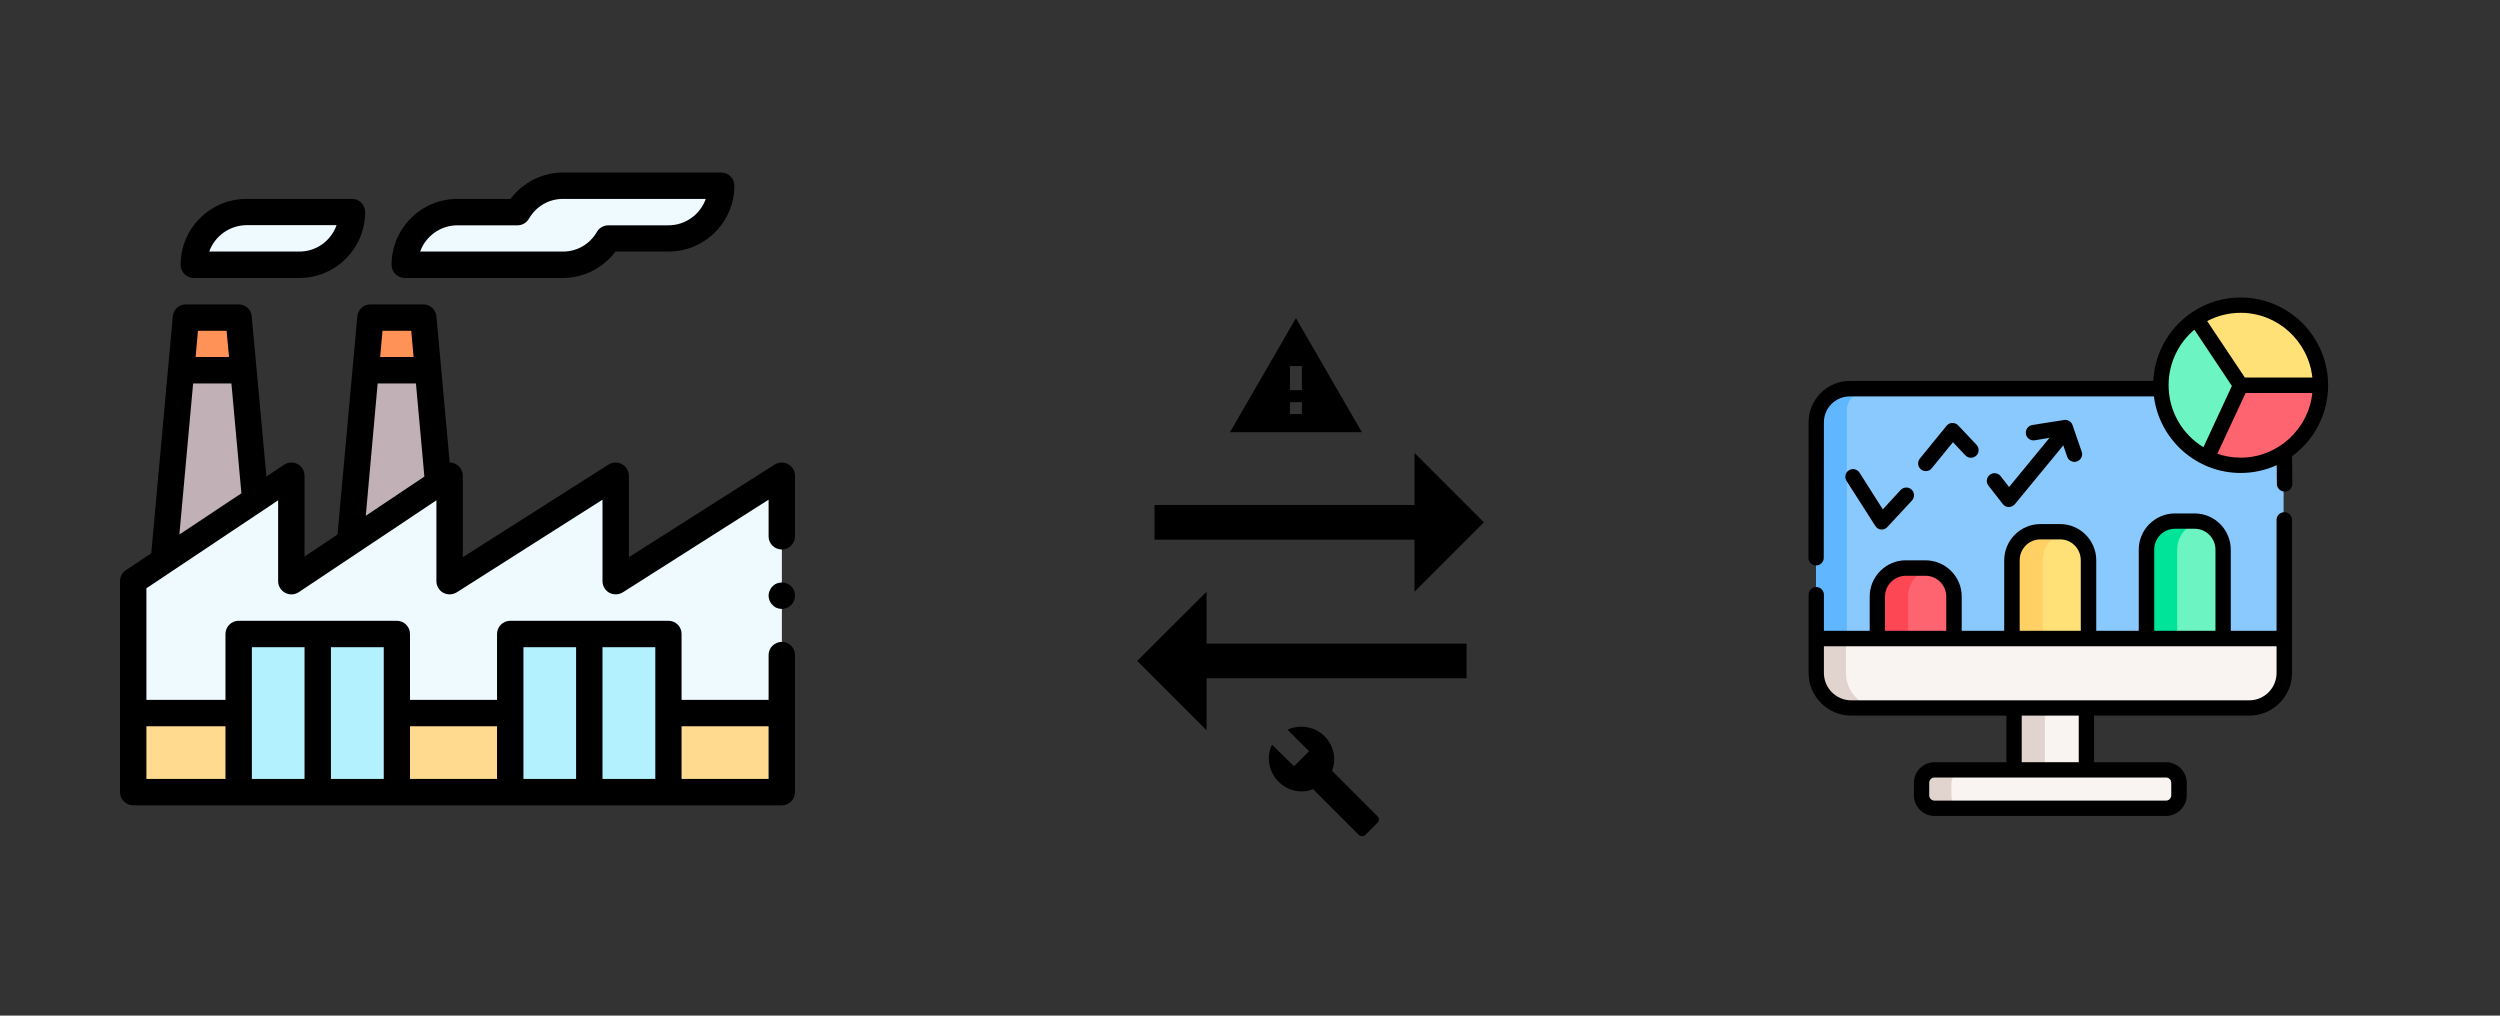 <?xml version="1.0" encoding="UTF-8"?>
<!DOCTYPE svg PUBLIC "-//W3C//DTD SVG 1.1//EN" "http://www.w3.org/Graphics/SVG/1.1/DTD/svg11.dtd">
<svg version="1.2" width="160mm" height="65mm" viewBox="0 0 16000 6500" preserveAspectRatio="xMidYMid" fill-rule="evenodd" stroke-width="28.222" stroke-linejoin="round" xmlns="http://www.w3.org/2000/svg" xmlns:ooo="http://xml.openoffice.org/svg/export" xmlns:xlink="http://www.w3.org/1999/xlink" xmlns:presentation="http://sun.com/xmlns/staroffice/presentation" xmlns:smil="http://www.w3.org/2001/SMIL20/" xmlns:anim="urn:oasis:names:tc:opendocument:xmlns:animation:1.0" xml:space="preserve">
 <rect x="0" y="0" width="16000" height="6500" fill="#333333" stroke="none"/>
 <defs class="ClipPathGroup">
  <clipPath id="presentation_clip_path" clipPathUnits="userSpaceOnUse">
   <rect x="0" y="0" width="16000" height="6500"/>
  </clipPath>
  <clipPath id="presentation_clip_path_shrink" clipPathUnits="userSpaceOnUse">
   <rect x="16" y="6" width="15968" height="6487"/>
  </clipPath>
 </defs>
 <defs class="TextShapeIndex">
  <g ooo:slide="id1" ooo:id-list="id3 id4 id5 id6 id7"/>
 </defs>
 <defs class="EmbeddedBulletChars">
  <g id="bullet-char-template-57356" transform="scale(0,-0)">
   <path d="M 580,1141 L 1163,571 580,0 -4,571 580,1141 Z"/>
  </g>
  <g id="bullet-char-template-57354" transform="scale(0,-0)">
   <path d="M 8,1128 L 1137,1128 1137,0 8,0 8,1128 Z"/>
  </g>
  <g id="bullet-char-template-10146" transform="scale(0,-0)">
   <path d="M 174,0 L 602,739 174,1481 1456,739 174,0 Z M 1358,739 L 309,1346 659,739 1358,739 Z"/>
  </g>
  <g id="bullet-char-template-10132" transform="scale(0,-0)">
   <path d="M 2015,739 L 1276,0 717,0 1260,543 174,543 174,936 1260,936 717,1481 1274,1481 2015,739 Z"/>
  </g>
  <g id="bullet-char-template-10007" transform="scale(0,-0)">
   <path d="M 0,-2 C -7,14 -16,27 -25,37 L 356,567 C 262,823 215,952 215,954 215,979 228,992 255,992 264,992 276,990 289,987 310,991 331,999 354,1012 L 381,999 492,748 772,1049 836,1024 860,1049 C 881,1039 901,1025 922,1006 886,937 835,863 770,784 769,783 710,716 594,584 L 774,223 C 774,196 753,168 711,139 L 727,119 C 717,90 699,76 672,76 641,76 570,178 457,381 L 164,-76 C 142,-110 111,-127 72,-127 30,-127 9,-110 8,-76 1,-67 -2,-52 -2,-32 -2,-23 -1,-13 0,-2 Z"/>
  </g>
  <g id="bullet-char-template-10004" transform="scale(0,-0)">
   <path d="M 285,-33 C 182,-33 111,30 74,156 52,228 41,333 41,471 41,549 55,616 82,672 116,743 169,778 240,778 293,778 328,747 346,684 L 369,508 C 377,444 397,411 428,410 L 1163,1116 C 1174,1127 1196,1133 1229,1133 1271,1133 1292,1118 1292,1087 L 1292,965 C 1292,929 1282,901 1262,881 L 442,47 C 390,-6 338,-33 285,-33 Z"/>
  </g>
  <g id="bullet-char-template-9679" transform="scale(0,-0)">
   <path d="M 813,0 C 632,0 489,54 383,161 276,268 223,411 223,592 223,773 276,916 383,1023 489,1130 632,1184 813,1184 992,1184 1136,1130 1245,1023 1353,916 1407,772 1407,592 1407,412 1353,268 1245,161 1136,54 992,0 813,0 Z"/>
  </g>
  <g id="bullet-char-template-8226" transform="scale(0,-0)">
   <path d="M 346,457 C 273,457 209,483 155,535 101,586 74,649 74,723 74,796 101,859 155,911 209,963 273,989 346,989 419,989 480,963 531,910 582,859 608,796 608,723 608,648 583,586 532,535 482,483 420,457 346,457 Z"/>
  </g>
  <g id="bullet-char-template-8211" transform="scale(0,-0)">
   <path d="M -4,459 L 1135,459 1135,606 -4,606 -4,459 Z"/>
  </g>
  <g id="bullet-char-template-61548" transform="scale(0,-0)">
   <path d="M 173,740 C 173,903 231,1043 346,1159 462,1274 601,1332 765,1332 928,1332 1067,1274 1183,1159 1299,1043 1357,903 1357,740 1357,577 1299,437 1183,322 1067,206 928,148 765,148 601,148 462,206 346,322 231,437 173,577 173,740 Z"/>
  </g>
 </defs>
 <g>
  <g id="id2" class="Master_Slide">
   <g id="bg-id2" class="Background"/>
   <g id="bo-id2" class="BackgroundObjects"/>
  </g>
 </g>
 <g class="SlideGroup">
  <g>
   <g id="container-id1">
    <g id="id1" class="Slide" clip-path="url(#presentation_clip_path)">
     <g class="Page">
      <g class="Graphic">
       <g id="id3">
        <rect class="BoundingBox" stroke="none" fill="none" x="768" y="969" width="4321" height="4321"/>
        <defs>
         <clipPath id="clip_path_1" clipPathUnits="userSpaceOnUse">
          <path d="M 768,969 L 5088,969 5088,5289 768,5289 768,969 Z"/>
         </clipPath>
        </defs>
        <g clip-path="url(#clip_path_1)">
         <path fill="rgb(238,250,255)" stroke="none" d="M 3941,3720 L 3941,3045 2877,3720 2877,3045 C 2807,3091 1898,3698 1865,3720 L 1865,3045 C 1797,3090 964,3645 852,3720 L 852,4563 5004,4563 5004,3045 3941,3720 Z"/>
         <path fill="rgb(255,218,143)" stroke="none" d="M 852,4563 L 5004,4563 5004,5070 852,5070 852,4563 Z"/>
         <path fill="rgb(238,250,255)" stroke="none" d="M 3603,1188 L 4616,1188 C 4616,1375 4464,1526 4278,1526 L 3894,1526 C 3835,1626 3728,1695 3603,1695 L 2591,1695 C 2591,1508 2742,1357 2928,1357 L 3312,1357 C 3371,1257 3478,1188 3603,1188 L 3603,1188 Z"/>
         <path fill="rgb(179,241,255)" stroke="none" d="M 3266,4057 L 3266,5070 4278,5070 C 4278,4947 4278,4180 4278,4057 4156,4057 3389,4057 3266,4057 L 3266,4057 Z"/>
         <path fill="rgb(193,176,181)" stroke="none" d="M 2739,2370 L 2805,3093 2241,3469 2340,2370 2739,2370 Z"/>
         <path fill="rgb(255,146,86)" stroke="none" d="M 2709,2032 L 2739,2370 2340,2370 2371,2032 2709,2032 Z"/>
         <path fill="rgb(238,250,255)" stroke="none" d="M 1578,1357 L 2253,1357 C 2253,1544 2102,1695 1916,1695 L 1241,1695 C 1241,1508 1392,1357 1578,1357 L 1578,1357 Z"/>
         <path fill="rgb(179,241,255)" stroke="none" d="M 1527,4057 L 1527,5070 2540,5070 C 2540,4947 2540,4180 2540,4057 2417,4057 1651,4057 1527,4057 L 1527,4057 Z"/>
         <path fill="rgb(193,176,181)" stroke="none" d="M 1558,2370 L 1633,3199 1048,3589 1159,2370 1558,2370 Z"/>
         <path fill="rgb(255,146,86)" stroke="none" d="M 1527,2032 L 1558,2370 1159,2370 1190,2032 1527,2032 Z"/>
         <path fill="rgb(0,0,0)" stroke="none" d="M 1241,1779 L 1916,1779 C 2148,1779 2337,1590 2337,1357 2337,1311 2300,1273 2253,1273 L 1578,1273 C 1345,1273 1156,1462 1156,1695 1156,1741 1194,1779 1241,1779 Z M 2154,1441 C 2119,1540 2026,1610 1916,1610 L 1339,1610 C 1374,1512 1468,1442 1578,1441 L 2154,1441 Z"/>
         <path fill="rgb(0,0,0)" stroke="none" d="M 3603,1779 C 3735,1779 3860,1715 3939,1610 L 4278,1610 C 4511,1610 4700,1421 4700,1188 4700,1142 4662,1104 4616,1104 L 3603,1104 C 3471,1104 3346,1168 3267,1273 L 2928,1273 C 2695,1273 2506,1462 2506,1695 2506,1741 2544,1779 2591,1779 L 3603,1779 Z M 2928,1442 L 3312,1442 C 3342,1442 3370,1426 3385,1400 3431,1320 3513,1273 3603,1273 L 4517,1273 C 4482,1371 4388,1442 4278,1442 L 3894,1442 C 3864,1442 3836,1457 3821,1483 3775,1563 3693,1610 3603,1610 L 2689,1610 C 2724,1512 2818,1442 2928,1442 Z"/>
         <path fill="rgb(0,0,0)" stroke="none" d="M 5088,3812 C 5088,3827 5084,3842 5077,3855 5069,3867 5059,3878 5046,3886 5033,3893 5018,3897 5004,3897 4989,3897 4974,3893 4961,3886 4949,3878 4938,3867 4931,3855 4923,3842 4919,3827 4919,3812 4919,3798 4923,3783 4931,3770 4938,3757 4949,3747 4961,3739 4974,3732 4989,3728 5004,3728 5018,3728 5033,3732 5046,3739 5059,3747 5069,3757 5077,3770 5084,3783 5088,3798 5088,3812 L 5088,3812 Z"/>
         <path fill="rgb(0,0,0)" stroke="none" d="M 4958,2973 L 4025,3566 4025,3045 C 4025,3014 4008,2986 3981,2971 3954,2956 3921,2957 3895,2973 L 2962,3566 2962,3045 C 2962,3014 2945,2985 2917,2970 2905,2964 2891,2960 2878,2960 2862,2783 2814,2260 2793,2024 2789,1981 2752,1948 2709,1948 L 2371,1948 C 2327,1948 2291,1981 2287,2024 2271,2200 2171,3297 2160,3421 L 1949,3562 1949,3045 C 1949,3014 1932,2985 1905,2970 1877,2956 1844,2957 1818,2974 L 1705,3050 C 1685,2836 1630,2225 1611,2024 1607,1981 1571,1948 1527,1948 L 1190,1948 C 1146,1948 1110,1981 1106,2024 1098,2112 977,3442 968,3541 L 806,3649 C 782,3665 768,3691 768,3720 L 768,5070 C 768,5116 806,5154 852,5154 L 5004,5154 C 5050,5154 5088,5116 5088,5070 L 5088,4192 C 5088,4146 5050,4108 5004,4108 4957,4108 4919,4146 4919,4192 L 4919,4479 4362,4479 4362,4057 C 4362,4011 4325,3973 4278,3973 L 3265,3973 C 3219,3973 3181,4011 3181,4057 L 3181,4479 2624,4479 2624,4057 C 2624,4011 2586,3973 2540,3973 L 1527,3973 C 1481,3973 1443,4011 1443,4057 L 1443,4479 937,4479 937,3765 C 2170,2942 697,3925 1780,3202 L 1780,3720 C 1780,3751 1798,3779 1825,3794 1852,3809 1886,3807 1912,3790 L 2793,3202 2793,3720 C 2793,3750 2810,3779 2837,3794 2864,3808 2897,3807 2923,3791 L 3856,3198 3856,3720 C 3856,3750 3873,3779 3900,3794 3927,3808 3960,3807 3986,3791 L 4919,3198 4919,3433 C 4919,3479 4957,3517 5004,3517 5050,3517 5088,3479 5088,3433 L 5088,3045 C 5088,3014 5071,2986 5044,2971 5017,2956 4984,2957 4958,2973 Z M 4919,4648 L 4919,4985 4362,4985 4362,4648 4919,4648 Z M 4194,4985 L 3856,4985 3856,4142 4194,4142 4194,4985 Z M 3350,4142 L 3687,4142 3687,4985 3350,4985 3350,4142 Z M 3181,4648 L 3181,4985 2624,4985 2624,4648 3181,4648 Z M 2456,4985 L 2118,4985 2118,4142 2456,4142 2456,4985 Z M 1612,4142 L 1949,4142 1949,4985 1612,4985 1612,4142 Z M 1443,4648 L 1443,4985 937,4985 937,4648 1443,4648 Z M 1236,2454 L 1481,2454 1545,3157 1148,3421 1236,2454 Z M 1450,2117 L 1466,2285 1252,2285 1267,2117 1450,2117 Z M 2632,2117 L 2647,2285 2433,2285 2448,2117 2632,2117 Z M 2417,2454 L 2662,2454 2716,3050 2341,3301 2417,2454 Z"/>
        </g>
       </g>
      </g>
      <g class="Graphic">
       <g id="id4">
        <rect class="BoundingBox" stroke="none" fill="none" x="11574" y="1900" width="3327" height="3327"/>
        <defs>
         <clipPath id="clip_path_2" clipPathUnits="userSpaceOnUse">
          <path d="M 11574,1900 L 14900,1900 14900,5226 11574,5226 11574,1900 Z"/>
         </clipPath>
        </defs>
        <g clip-path="url(#clip_path_2)">
         <path fill="rgb(138,201,254)" stroke="none" d="M 14504,4267 L 11734,4267 C 11673,4267 11623,4217 11623,4156 L 11623,2624 C 11623,2563 11673,2513 11734,2513 L 14504,2513 C 14566,2513 14615,2563 14615,2624 L 14615,4156 C 14615,4217 14566,4267 14504,4267 L 14504,4267 Z"/>
         <path fill="rgb(96,183,255)" stroke="none" d="M 11734,4267 C 11673,4267 11623,4217 11623,4156 L 11623,2624 C 11623,2563 11673,2513 11734,2513 L 11931,2513 C 11869,2513 11820,2563 11820,2624 L 11820,4156 C 11820,4217 11869,4267 11931,4267 L 11734,4267 Z"/>
         <path fill="rgb(249,243,241)" stroke="none" d="M 14589,4087 C 14607,4087 14622,4101 14622,4119 L 14622,4307 C 14622,4428 14526,4527 14405,4531 14403,4531 14400,4531 14398,4531 L 11841,4531 C 11839,4531 11837,4531 11835,4531 11714,4528 11617,4428 11617,4307 L 11617,4119 C 11617,4101 11632,4087 11650,4087 L 14589,4087 Z"/>
         <path fill="rgb(249,243,241)" stroke="none" d="M 13857,5177 L 12375,5177 C 12329,5177 12292,5140 12292,5094 L 12292,5014 C 12292,4968 12329,4931 12375,4931 L 13857,4931 C 13903,4931 13940,4968 13940,5014 L 13940,5094 C 13940,5140 13903,5177 13857,5177 L 13857,5177 Z"/>
         <path fill="rgb(249,243,241)" stroke="none" d="M 13353,4927 L 13353,4534 12890,4534 12890,4552 12890,4927 13353,4927 Z"/>
         <path fill="rgb(254,100,111)" stroke="none" d="M 12015,4087 L 12015,3818 C 12015,3717 12096,3635 12197,3635 L 12323,3635 C 12424,3635 12505,3717 12505,3818 L 12505,4087 12015,4087 Z"/>
         <path fill="rgb(255,225,119)" stroke="none" d="M 12876,4087 L 12876,3586 C 12876,3485 12958,3403 13058,3403 L 13184,3403 C 13285,3403 13366,3485 13366,3586 L 13366,4087 12876,4087 Z"/>
         <path fill="rgb(108,245,194)" stroke="none" d="M 13737,4087 L 13737,3518 C 13737,3417 13819,3335 13919,3335 L 14046,3335 C 14146,3335 14228,3417 14228,3518 L 14228,4087 13737,4087 Z"/>
         <path fill="rgb(108,245,194)" stroke="none" d="M 14340,2465 L 14130,2933 C 13947,2850 13829,2667 13829,2465 13829,2293 13916,2131 14061,2036 L 14340,2465 Z"/>
         <path fill="rgb(254,100,111)" stroke="none" d="M 14340,2465 L 14850,2440 C 14850,2448 14851,2457 14851,2465 14851,2747 14620,2978 14340,2978 14259,2978 14178,2958 14106,2921 L 14340,2465 Z"/>
         <path fill="rgb(255,225,119)" stroke="none" d="M 14340,2465 L 14058,2038 C 14142,1982 14240,1953 14340,1953 14620,1953 14851,2184 14851,2465 L 14340,2465 Z"/>
         <path fill="rgb(225,211,206)" stroke="none" d="M 11841,4531 C 11839,4531 11837,4531 11835,4531 11714,4528 11617,4428 11617,4307 L 11617,4119 C 11617,4101 11632,4087 11650,4087 L 11847,4087 C 11828,4087 11814,4101 11814,4119 L 11814,4307 C 11814,4428 11911,4528 12032,4531 12034,4531 12036,4531 12038,4531 L 11841,4531 Z"/>
         <path fill="rgb(225,211,206)" stroke="none" d="M 12890,4534 L 13087,4534 13087,4927 12890,4927 12890,4534 Z"/>
         <path fill="rgb(225,211,206)" stroke="none" d="M 12572,5177 L 12375,5177 C 12329,5177 12292,5140 12292,5094 L 12292,5014 C 12292,4968 12329,4931 12375,4931 L 12572,4931 C 12526,4931 12489,4968 12489,5014 L 12489,5094 C 12489,5140 12526,5177 12572,5177 L 12572,5177 Z"/>
         <path fill="rgb(253,71,85)" stroke="none" d="M 12212,3818 L 12212,4086 12015,4086 12015,3818 C 12015,3717 12096,3635 12197,3635 L 12323,3635 C 12335,3635 12347,3637 12358,3639 12275,3655 12212,3729 12212,3818 Z"/>
         <path fill="rgb(255,208,100)" stroke="none" d="M 13220,3407 C 13136,3423 13073,3497 13073,3586 L 13073,4086 12876,4086 12876,3586 C 12876,3485 12958,3403 13058,3403 L 13184,3403 C 13196,3403 13208,3404 13220,3407 L 13220,3407 Z"/>
         <path fill="rgb(0,228,153)" stroke="none" d="M 13934,3518 L 13934,4086 13737,4086 13737,3518 C 13737,3417 13819,3335 13919,3335 L 14046,3335 C 14058,3335 14069,3336 14081,3338 13997,3355 13934,3429 13934,3518 Z"/>
         <path fill="rgb(0,0,0)" stroke="none" d="M 14570,3327 L 14570,4037 14277,4037 14277,3518 C 14277,3390 14173,3286 14046,3286 L 13920,3286 C 13792,3286 13688,3390 13688,3518 L 13688,4037 13416,4037 13416,3586 C 13416,3458 13312,3354 13185,3354 L 13059,3354 C 12931,3354 12827,3458 12827,3586 L 12827,4037 12555,4037 12555,3818 C 12555,3690 12451,3586 12323,3586 L 12197,3586 C 12070,3586 11966,3690 11966,3818 L 11966,4037 11673,4037 11673,3806 C 11673,3779 11651,3757 11624,3757 11597,3757 11575,3779 11575,3806 L 11575,4087 C 11575,4087 11575,4087 11575,4087 L 11575,4307 C 11575,4457 11697,4580 11847,4580 L 12841,4580 12841,4878 12381,4878 C 12308,4878 12249,4937 12249,5010 L 12249,5090 C 12249,5163 12308,5222 12381,5222 L 13862,5222 C 13935,5222 13995,5163 13995,5090 L 13995,5010 C 13995,4937 13935,4878 13862,4878 L 13402,4878 13402,4580 14396,4580 C 14546,4580 14669,4457 14669,4307 L 14669,4087 C 14669,4087 14669,4087 14669,4087 L 14669,3327 C 14669,3300 14647,3278 14619,3278 14592,3278 14570,3300 14570,3327 Z M 13787,3518 C 13787,3444 13846,3384 13920,3384 L 14046,3384 C 14119,3384 14179,3444 14179,3518 L 14179,4037 13787,4037 13787,3518 Z M 12926,3586 C 12926,3512 12985,3452 13059,3452 L 13185,3452 C 13258,3452 13317,3512 13317,3586 L 13317,4037 12926,4037 12926,3586 Z M 12064,3818 C 12064,3745 12124,3685 12197,3685 L 12323,3685 C 12397,3685 12456,3745 12456,3818 L 12456,4037 12064,4037 12064,3818 Z M 13896,5010 L 13896,5090 C 13896,5109 13881,5124 13862,5124 L 12381,5124 C 12362,5124 12347,5109 12347,5090 L 12347,5010 C 12347,4991 12362,4976 12381,4976 L 13862,4976 C 13881,4976 13896,4991 13896,5010 Z M 13304,4878 L 12939,4878 12939,4580 13304,4580 13304,4878 Z M 14570,4307 C 14570,4403 14492,4482 14396,4482 L 11847,4482 C 11751,4482 11673,4403 11673,4307 L 11673,4136 14570,4136 14570,4307 Z"/>
         <path fill="rgb(0,0,0)" stroke="none" d="M 12039,3389 C 12040,3389 12042,3389 12043,3389 12057,3389 12070,3383 12079,3373 L 12237,3203 C 12255,3183 12254,3152 12234,3133 12214,3115 12183,3116 12164,3136 L 12050,3260 11901,3025 C 11886,3002 11856,2995 11833,3010 11810,3024 11803,3055 11818,3078 L 12002,3366 C 12010,3379 12024,3388 12039,3389 L 12039,3389 Z"/>
         <path fill="rgb(0,0,0)" stroke="none" d="M 12363,2997 L 12499,2830 12578,2914 C 12597,2934 12628,2935 12648,2916 12668,2898 12668,2867 12650,2847 L 12532,2722 C 12522,2712 12508,2706 12494,2707 12480,2707 12467,2714 12458,2725 L 12287,2935 C 12270,2956 12273,2987 12294,3004 12303,3012 12314,3015 12325,3015 12340,3015 12354,3009 12363,2997 Z"/>
         <path fill="rgb(0,0,0)" stroke="none" d="M 12804,3047 C 12787,3026 12756,3022 12735,3039 12713,3055 12709,3086 12726,3108 L 12818,3226 C 12827,3238 12841,3245 12856,3245 12856,3245 12857,3245 12857,3245 12871,3245 12885,3238 12895,3227 L 13203,2853 C 13204,2852 13204,2851 13205,2850 L 13230,2923 C 13237,2943 13256,2956 13277,2956 13282,2956 13287,2955 13293,2953 13318,2944 13332,2916 13323,2891 L 13264,2720 C 13256,2698 13233,2684 13210,2688 L 13006,2720 C 12980,2725 12961,2750 12966,2777 12970,2804 12995,2822 13022,2818 L 13117,2802 12858,3117 12804,3047 Z"/>
         <path fill="rgb(0,0,0)" stroke="none" d="M 14340,1904 C 14041,1904 13795,2141 13781,2438 L 11839,2438 C 11693,2438 11575,2557 11575,2703 L 11574,3570 C 11574,3597 11596,3619 11623,3619 L 11623,3619 C 11650,3619 11672,3597 11672,3570 L 11673,2703 C 11673,2611 11747,2537 11839,2537 L 13785,2537 C 13820,2813 14056,3027 14340,3027 14422,3027 14501,3009 14571,2977 L 14572,3098 C 14573,3125 14595,3146 14621,3146 L 14622,3146 C 14649,3146 14671,3124 14671,3097 L 14669,2920 C 14809,2818 14900,2652 14900,2465 14900,2156 14649,1904 14340,1904 Z M 14799,2416 L 14367,2416 14126,2055 C 14190,2021 14263,2002 14340,2002 14578,2002 14774,2184 14799,2416 Z M 14044,2110 L 14284,2470 14102,2862 C 13968,2781 13879,2633 13879,2465 13879,2323 13943,2195 14044,2110 Z M 14191,2904 L 14372,2515 14799,2515 C 14774,2747 14578,2929 14340,2929 14288,2929 14238,2920 14191,2904 Z"/>
        </g>
       </g>
      </g>
      <g class="Graphic">
       <g id="id5">
        <rect class="BoundingBox" stroke="none" fill="none" x="7001" y="2400" width="2774" height="2774"/>
        <path fill="rgb(0,0,0)" stroke="none" d="M 9497,3343 L 9053,2899 9053,3232 7389,3232 7389,3454 9053,3454 9053,3787 9497,3343 9497,3343 Z"/>
        <path fill="rgb(0,0,0)" stroke="none" d="M 7278,4230 L 7722,4674 7722,4341 9386,4341 9386,4119 7722,4119 7722,3787 7278,4230 7278,4230 Z"/>
       </g>
      </g>
      <g class="Graphic">
       <g id="id6">
        <rect class="BoundingBox" stroke="none" fill="none" x="7814" y="1940" width="961" height="961"/>
        <path fill="rgb(0,0,0)" stroke="none" d="M 7872,2766 L 8716,2766 8294,2036 7872,2766 7872,2766 Z M 8332,2650 L 8256,2650 8256,2574 8332,2574 8332,2650 8332,2650 Z M 8332,2497 L 8256,2497 8256,2343 8332,2343 8332,2497 8332,2497 Z"/>
       </g>
      </g>
      <g class="Graphic">
       <g id="id7">
        <rect class="BoundingBox" stroke="none" fill="none" x="8074" y="4600" width="801" height="801"/>
        <path fill="rgb(0,0,0)" stroke="none" d="M 8816,5224 L 8525,4933 C 8554,4859 8538,4773 8477,4712 8413,4648 8317,4635 8240,4670 L 8378,4808 8282,4904 8141,4766 C 8103,4843 8119,4939 8183,5003 8244,5064 8330,5080 8404,5051 L 8695,5342 C 8708,5355 8727,5355 8740,5342 L 8813,5269 C 8829,5256 8829,5234 8816,5224 L 8816,5224 Z"/>
       </g>
      </g>
     </g>
    </g>
   </g>
  </g>
 </g>
</svg>